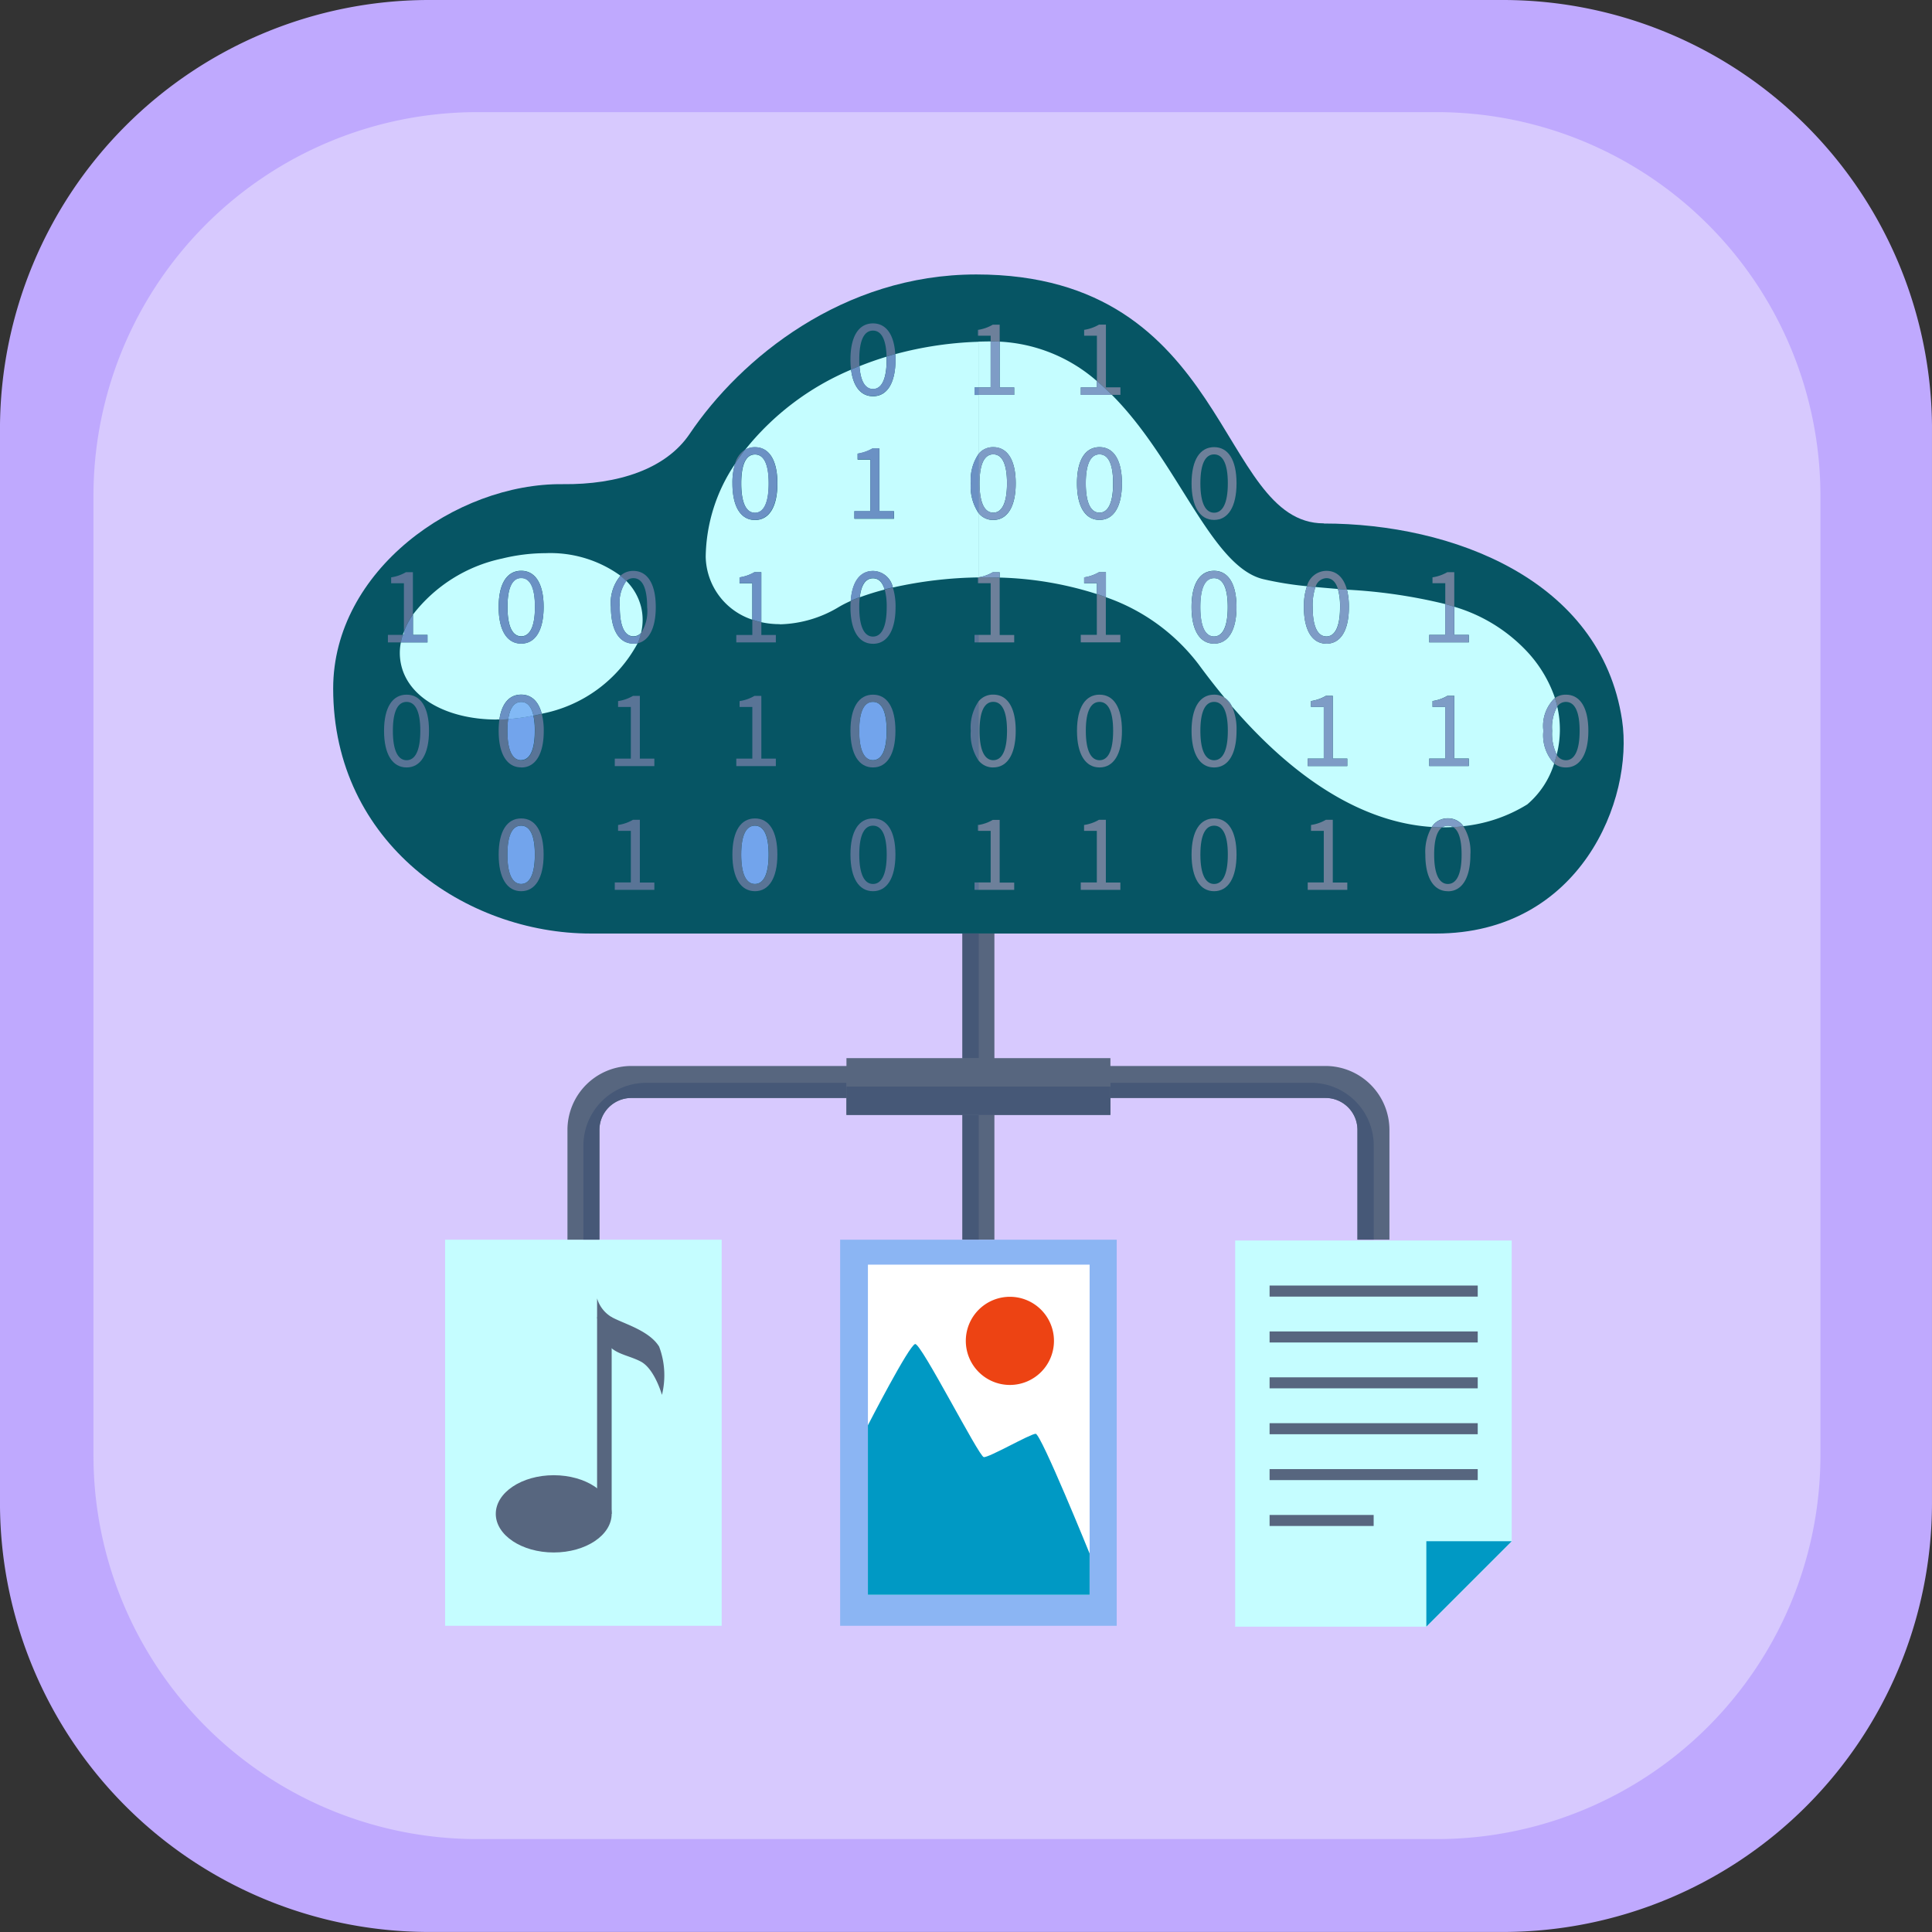 <svg xmlns="http://www.w3.org/2000/svg" xmlns:xlink="http://www.w3.org/1999/xlink" width="98.579" height="98.578" viewBox="0 0 98.579 98.578">
  <rect x="0" y="0" width="98.579" height="98.578" fill="#333333" stroke="none"/>
  <defs>
    <clipPath id="clip-path">
      <rect id="Rectangle_401223" data-name="Rectangle 401223" width="98.579" height="98.578" transform="translate(0)" fill="#bfa9fe"/>
    </clipPath>
    <clipPath id="clip-path-2">
      <rect id="Rectangle_401223-2" data-name="Rectangle 401223" width="88.117" height="88.116" fill="#d7c9fe"/>
    </clipPath>
    <clipPath id="clip-path-3">
      <path id="Path_883836" data-name="Path 883836" d="M986.049,385.7c-6.338,0-13.132-4.585-13.132-12.5,0-6.033,6.27-10.489,11.718-10.429,2.818.031,5.263-.773,6.47-2.564,2.6-3.856,7.82-8.136,14.626-8.136,12.976,0,12.29,12.7,17.731,12.7,6.537,0,14.133,2.853,15.22,10.021.615,4.066-2.134,10.9-9.492,10.9H986.049" transform="translate(-972.917 -352.076)" fill="none"/>
    </clipPath>
  </defs>
  <g id="Group_1109538" data-name="Group 1109538" transform="translate(-1104.422 -1615.554)">
    <g id="Group_1102154" data-name="Group 1102154" transform="translate(183.088 1204.548)">
      <g id="Group_1099654" data-name="Group 1099654" transform="translate(921.333 411.006)">
        <g id="Group_1099652" data-name="Group 1099652" transform="translate(0 0)" clip-path="url(#clip-path)">
          <path id="Path_873521" data-name="Path 873521" d="M98.579,76.737a21.9,21.9,0,0,1-21.84,21.84H21.84A21.9,21.9,0,0,1,0,76.737V21.84A21.9,21.9,0,0,1,21.84,0h54.9a21.9,21.9,0,0,1,21.84,21.841Z" transform="translate(0)" fill="#bfa9fe"/>
        </g>
      </g>
      <g id="Group_1099659" data-name="Group 1099659" transform="translate(926.103 416.728)">
        <g id="Group_1099652-2" data-name="Group 1099652" transform="translate(0 0)" clip-path="url(#clip-path-2)">
          <path id="Path_873521-2" data-name="Path 873521" d="M88.117,68.594A19.58,19.58,0,0,1,68.595,88.116H19.523A19.58,19.58,0,0,1,0,68.594V19.522A19.58,19.58,0,0,1,19.523,0H68.595A19.58,19.58,0,0,1,88.117,19.523Z" fill="#d7c9fe"/>
        </g>
      </g>
    </g>
    <g id="Group_1102155" data-name="Group 1102155" transform="translate(1119.738 1625.902)">
      <rect id="Rectangle_401104" data-name="Rectangle 401104" width="68" height="69" transform="translate(0.684 3.652)" fill="none"/>
      <g id="Group_1109805" data-name="Group 1109805" transform="translate(-971.233 -348.424)">
        <path id="Path_883782" data-name="Path 883782" d="M1020.314,422.547h9.754l4.356-4.356V402.843h-14.11v19.7" transform="translate(-1.373 -1.471)" fill="#c5fdff"/>
        <path id="Path_883783" data-name="Path 883783" d="M1030.359,423l4.356-4.356h-4.356V423Z" transform="translate(-1.664 -1.928)" fill="#0099c4"/>
        <path id="Path_883784" data-name="Path 883784" d="M1022.122,405.774h10.62v-.565h-10.62v.565Z" transform="translate(-1.425 -1.539)" fill="#57667f"/>
        <path id="Path_883785" data-name="Path 883785" d="M1022.122,408.184h10.62v-.563h-10.62v.563Z" transform="translate(-1.425 -1.609)" fill="#57667f"/>
        <path id="Path_883786" data-name="Path 883786" d="M1022.122,410.594h10.62v-.562h-10.62v.562Z" transform="translate(-1.425 -1.679)" fill="#57667f"/>
        <path id="Path_883787" data-name="Path 883787" d="M1022.122,413.006h10.62v-.564h-10.62v.564Z" transform="translate(-1.425 -1.749)" fill="#57667f"/>
        <path id="Path_883788" data-name="Path 883788" d="M1022.122,415.415h10.62v-.561h-10.62v.561Z" transform="translate(-1.425 -1.818)" fill="#57667f"/>
        <path id="Path_883789" data-name="Path 883789" d="M1022.122,417.826h5.31v-.562h-5.31v.562Z" transform="translate(-1.425 -1.888)" fill="#57667f"/>
        <path id="Path_883790" data-name="Path 883790" d="M999.557,422.5h14.111V402.8H999.557v19.7" transform="translate(-0.772 -1.469)" fill="#8bb5f3"/>
        <path id="Path_883791" data-name="Path 883791" d="M1001.016,420.96h11.312V404.111h-11.312V420.96Z" transform="translate(-0.814 -1.507)" fill="#fff"/>
        <path id="Path_883792" data-name="Path 883792" d="M1009.576,412.862c-.272,0-2.395,1.228-2.649,1.19s-3.194-5.817-3.5-5.77-2.412,4.145-2.412,4.145v8.652h11.312v-2.108s-2.479-6.11-2.752-6.11Z" transform="translate(-0.814 -1.628)" fill="#0099c4"/>
        <path id="Path_883793" data-name="Path 883793" d="M1008.409,405.8a2.249,2.249,0,1,0,2.249,2.249,2.249,2.249,0,0,0-2.249-2.249Z" transform="translate(-0.963 -1.556)" fill="#ed4313"/>
        <path id="Path_883794" data-name="Path 883794" d="M978.8,422.5h14.111V402.8H978.8v19.7" transform="translate(-0.171 -1.469)" fill="#c5fdff"/>
        <path id="Path_883795" data-name="Path 883795" d="M984.419,415.176c-1.633,0-2.957.885-2.957,1.971s1.323,1.971,2.957,1.971,2.956-.881,2.956-1.971-1.324-1.971-2.956-1.971Z" transform="translate(-0.248 -1.828)" fill="#57667f"/>
        <path id="Path_883796" data-name="Path 883796" d="M986.785,416.907h.744V406.868h-.744v10.039Z" transform="translate(-0.402 -1.587)" fill="#57667f"/>
        <path id="Path_883797" data-name="Path 883797" d="M987.529,406.839a1.642,1.642,0,0,1-.744-.956v.956a3.1,3.1,0,0,0,.372,1.117c.372.78,1.151.78,1.858,1.152s1.079,1.7,1.079,1.7a4.159,4.159,0,0,0-.143-2.462c-.515-.835-1.828-1.173-2.422-1.507Z" transform="translate(-0.402 -1.559)" fill="#57667f"/>
        <path id="Path_883798" data-name="Path 883798" d="M1023.462,364.78c-5.442,0-4.755-12.7-17.731-12.7-6.807,0-12.025,4.28-14.626,8.136-1.208,1.791-3.653,2.595-6.47,2.564-5.448-.06-11.718,4.4-11.718,10.429,0,7.915,6.794,12.5,13.132,12.5h43.141c7.358,0,10.105-6.838,9.491-10.9-1.086-7.168-8.683-10.021-15.219-10.021" transform="translate(0 0)" fill="#065564"/>
        <path id="Path_883799" data-name="Path 883799" d="M994.7,383.831c-.422,0-.7-.45-.7-1.5s.28-1.475.7-1.475.7.427.7,1.475-.281,1.5-.7,1.5m-11.929,0c-.42,0-.7-.45-.7-1.5s.28-1.475.7-1.475.7.427.7,1.475-.281,1.5-.7,1.5m17.95-6.317c-.42,0-.7-.45-.7-1.5s.281-1.476.7-1.476.7.426.7,1.476-.28,1.5-.7,1.5m-17.95,0c-.42,0-.7-.45-.7-1.5a4.121,4.121,0,0,1,.038-.6,9.492,9.492,0,0,0,1.289-.177,3.627,3.627,0,0,1,.07.772c0,1.048-.281,1.5-.7,1.5" transform="translate(-0.265 -0.651)" fill="#72a4ec"/>
        <g id="Group_1109804" data-name="Group 1109804" transform="translate(972.917 352.076)">
          <g id="Group_1109803" data-name="Group 1109803" clip-path="url(#clip-path-3)">
            <path id="Path_883801" data-name="Path 883801" d="M1000.127,357.007a4.174,4.174,0,0,1-.029-.51c0-1.2.431-1.845,1.15-1.845.654,0,1.072.543,1.136,1.562-.149.041-.3.083-.443.127-.027-.936-.3-1.321-.693-1.321-.421,0-.7.426-.7,1.476,0,.117,0,.227.011.33-.145.058-.288.119-.43.18" transform="translate(-973.704 -352.151)" fill="#597496"/>
            <path id="Path_883802" data-name="Path 883802" d="M1007.907,355.584c-.138-.007-.278-.011-.42-.011h-.04v-.292h-.624v-.3a2.079,2.079,0,0,0,.73-.261h.354v.865" transform="translate(-973.899 -352.153)" fill="#6d809a"/>
            <path id="Path_883803" data-name="Path 883803" d="M1006.822,355.289h-.027v-.3l.027,0v.3" transform="translate(-973.898 -352.16)" fill="#597496"/>
            <path id="Path_883804" data-name="Path 883804" d="M994.034,362a1.245,1.245,0,0,1,.505-.711q-.27.35-.505.711" transform="translate(-973.529 -352.343)" fill="#597496"/>
            <path id="Path_883805" data-name="Path 883805" d="M976.453,371.306h-.66v-.383h.758a3.139,3.139,0,0,0-.1.383m.158-.553v-2.465h-.651v-.3a2.125,2.125,0,0,0,.756-.264h.354v2.16a4.108,4.108,0,0,0-.46.867" transform="translate(-973 -352.529)" fill="#597496"/>
            <path id="Path_883806" data-name="Path 883806" d="M988.891,371.35a3.357,3.357,0,0,0,.171-.525,2.044,2.044,0,0,0,.312-1.322c0-1.049-.281-1.475-.7-1.475a.507.507,0,0,0-.368.149,3.671,3.671,0,0,0-.3-.268.941.941,0,0,1,.663-.252c.713,0,1.145.646,1.145,1.847,0,1.075-.347,1.723-.931,1.847" transform="translate(-973.354 -352.527)" fill="#597496"/>
            <path id="Path_883807" data-name="Path 883807" d="M996.117,371.378H994.1V371h.818v-.781a4.13,4.13,0,0,0,.46.132V371h.74v.383" transform="translate(-973.531 -352.601)" fill="#597496"/>
            <path id="Path_883808" data-name="Path 883808" d="M1001.248,371.4c-.719,0-1.15-.669-1.15-1.868q0-.168.012-.32.219-.1.463-.187a4.413,4.413,0,0,0-.026.508c0,1.049.281,1.5.7,1.5s.7-.449.7-1.5a3.284,3.284,0,0,0-.1-.9c.136-.035.275-.07.416-.1a3.246,3.246,0,0,1,.136,1c0,1.2-.432,1.868-1.145,1.868" transform="translate(-973.704 -352.552)" fill="#597496"/>
            <path id="Path_883809" data-name="Path 883809" d="M1008.648,371.314h-1.825v-.383h.624v-2.636h-.624v-.3l.342,0q.368,0,.742.013v2.928h.741v.383" transform="translate(-973.899 -352.537)" fill="#6d809a"/>
            <path id="Path_883810" data-name="Path 883810" d="M1006.817,371.314h-.2v-.383h.2v.383m0-3.019h-.027V368l.023,0h0v.3" transform="translate(-973.893 -352.537)" fill="#597496"/>
            <path id="Path_883811" data-name="Path 883811" d="M976.741,377.874c-.718,0-1.15-.668-1.15-1.868s.432-1.845,1.15-1.845,1.144.644,1.144,1.845-.432,1.868-1.144,1.868m0-3.344c-.422,0-.7.426-.7,1.476s.28,1.5.7,1.5.7-.45.7-1.5-.282-1.476-.7-1.476" transform="translate(-972.995 -352.716)" fill="#597496"/>
            <path id="Path_883812" data-name="Path 883812" d="M989.735,377.808h-2.02v-.381h.819v-2.636h-.651v-.3a2.106,2.106,0,0,0,.758-.265h.353v3.2h.74v.381" transform="translate(-973.346 -352.718)" fill="#597496"/>
            <path id="Path_883813" data-name="Path 883813" d="M996.117,377.808H994.1v-.381h.818v-2.636h-.651v-.3a2.1,2.1,0,0,0,.758-.265h.353v3.2h.74v.381" transform="translate(-973.531 -352.718)" fill="#597496"/>
            <path id="Path_883814" data-name="Path 883814" d="M982.762,377.9c-.718,0-1.149-.668-1.149-1.868a4.075,4.075,0,0,1,.038-.577c.149,0,.3-.008.449-.018a4.087,4.087,0,0,0-.038.6c0,1.048.28,1.5.7,1.5s.7-.45.7-1.5a3.636,3.636,0,0,0-.07-.772c.115-.023.229-.049.345-.078l.077-.019a3.52,3.52,0,0,1,.1.869c0,1.2-.431,1.868-1.145,1.868" transform="translate(-973.169 -352.745)" fill="#597496"/>
            <path id="Path_883815" data-name="Path 883815" d="M1001.248,377.874c-.719,0-1.15-.668-1.15-1.868s.431-1.845,1.15-1.845,1.145.644,1.145,1.845-.432,1.868-1.145,1.868m0-3.344c-.421,0-.7.426-.7,1.476s.281,1.5.7,1.5.7-.45.7-1.5-.28-1.476-.7-1.476" transform="translate(-973.704 -352.716)" fill="#597496"/>
            <path id="Path_883816" data-name="Path 883816" d="M1007.581,377.874a.934.934,0,0,1-.758-.363v-3a.941.941,0,0,1,.758-.352c.713,0,1.144.644,1.144,1.845s-.431,1.868-1.144,1.868m0-3.344c-.422,0-.7.426-.7,1.476s.28,1.5.7,1.5.7-.45.7-1.5-.282-1.476-.7-1.476" transform="translate(-973.899 -352.716)" fill="#6d809a"/>
            <path id="Path_883817" data-name="Path 883817" d="M1006.811,377.522a2.406,2.406,0,0,1-.391-1.505,2.354,2.354,0,0,1,.391-1.492v3" transform="translate(-973.888 -352.726)" fill="#597496"/>
            <path id="Path_883818" data-name="Path 883818" d="M989.735,384.311h-2.02v-.38h.819V381.3h-.651V381a2.088,2.088,0,0,0,.758-.264h.353v3.2h.74v.38" transform="translate(-973.346 -352.906)" fill="#597496"/>
            <path id="Path_883819" data-name="Path 883819" d="M995.047,384.377c-.719,0-1.152-.668-1.152-1.869s.433-1.844,1.152-1.844,1.143.645,1.143,1.844-.432,1.869-1.143,1.869m0-3.344c-.422,0-.7.427-.7,1.475s.28,1.5.7,1.5.7-.45.7-1.5-.281-1.475-.7-1.475" transform="translate(-973.525 -352.904)" fill="#597496"/>
            <path id="Path_883820" data-name="Path 883820" d="M982.762,384.377c-.718,0-1.149-.668-1.149-1.869s.431-1.844,1.149-1.844,1.145.645,1.145,1.844-.431,1.869-1.145,1.869m0-3.344c-.42,0-.7.427-.7,1.475s.28,1.5.7,1.5.7-.45.7-1.5-.281-1.475-.7-1.475" transform="translate(-973.169 -352.904)" fill="#597496"/>
            <path id="Path_883821" data-name="Path 883821" d="M1001.248,384.377c-.719,0-1.15-.668-1.15-1.869s.431-1.844,1.15-1.844,1.145.645,1.145,1.844-.432,1.869-1.145,1.869m0-3.344c-.421,0-.7.427-.7,1.475s.281,1.5.7,1.5.7-.45.7-1.5-.28-1.475-.7-1.475" transform="translate(-973.704 -352.904)" fill="#597496"/>
            <path id="Path_883822" data-name="Path 883822" d="M1008.648,384.311h-1.825v-.38h.624V381.3h-.624v-.3a2.042,2.042,0,0,0,.73-.26h.354v3.2h.741v.38" transform="translate(-973.899 -352.906)" fill="#6d809a"/>
            <path id="Path_883823" data-name="Path 883823" d="M1006.817,384.319h-.2v-.38h.2v.38m0-3.016h-.027V381l.027,0v.3" transform="translate(-973.893 -352.914)" fill="#597496"/>
            <path id="Path_883824" data-name="Path 883824" d="M1014.229,358.3h-.438c-.245-.246-.5-.48-.762-.7v-2.317h-.651v-.3a2.134,2.134,0,0,0,.757-.266h.354v3.2h.74v.381" transform="translate(-974.06 -352.153)" fill="#6d809a"/>
            <path id="Path_883825" data-name="Path 883825" d="M1019.173,364.867c-.718,0-1.15-.667-1.15-1.867s.432-1.846,1.15-1.846,1.144.646,1.144,1.846-.431,1.867-1.144,1.867m0-3.343c-.42,0-.7.426-.7,1.476s.28,1.5.7,1.5.7-.45.7-1.5-.281-1.476-.7-1.476" transform="translate(-974.224 -352.339)" fill="#6d809a"/>
            <path id="Path_883826" data-name="Path 883826" d="M1014.224,371.339H1012.2v-.383h.82v-2.086q.232.077.46.163v1.923h.74v.383" transform="translate(-974.055 -352.563)" fill="#6d809a"/>
            <path id="Path_883827" data-name="Path 883827" d="M1026.123,368.616l-.457-.037c-.118-.384-.326-.552-.587-.552a.6.6,0,0,0-.557.454c-.147-.014-.291-.028-.436-.044a1.033,1.033,0,0,1,.994-.783c.511,0,.878.331,1.045.96" transform="translate(-974.399 -352.527)" fill="#6d809a"/>
            <path id="Path_883828" data-name="Path 883828" d="M1031.794,369.49c-.152-.049-.306-.094-.46-.137v-1.066h-.652v-.3a2.135,2.135,0,0,0,.757-.264h.354v1.764" transform="translate(-974.59 -352.529)" fill="#6d809a"/>
            <path id="Path_883829" data-name="Path 883829" d="M1013.152,377.874c-.718,0-1.15-.668-1.15-1.868s.431-1.845,1.15-1.845,1.144.644,1.144,1.845-.431,1.868-1.144,1.868m0-3.344c-.421,0-.7.426-.7,1.476s.281,1.5.7,1.5.694-.45.694-1.5-.28-1.476-.694-1.476" transform="translate(-974.049 -352.716)" fill="#6d809a"/>
            <path id="Path_883830" data-name="Path 883830" d="M1019.173,377.874c-.718,0-1.15-.668-1.15-1.868s.432-1.845,1.15-1.845a.95.95,0,0,1,.534.152c.125.151.25.3.375.443a2.827,2.827,0,0,1,.235,1.25c0,1.2-.431,1.868-1.144,1.868m0-3.344c-.42,0-.7.426-.7,1.476s.28,1.5.7,1.5.7-.45.7-1.5-.281-1.476-.7-1.476" transform="translate(-974.224 -352.716)" fill="#6d809a"/>
            <path id="Path_883831" data-name="Path 883831" d="M1037.674,377.874a.935.935,0,0,1-.6-.2c.05-.145.094-.3.133-.45a.531.531,0,0,0,.467.283c.416,0,.7-.45.7-1.5s-.281-1.476-.7-1.476a.523.523,0,0,0-.44.234c-.033-.144-.074-.288-.121-.434a.95.95,0,0,1,.561-.169c.714,0,1.145.644,1.145,1.845s-.431,1.868-1.145,1.868" transform="translate(-974.775 -352.716)" fill="#6d809a"/>
            <path id="Path_883832" data-name="Path 883832" d="M1014.224,384.311H1012.2v-.38h.82V381.3h-.651V381a2.076,2.076,0,0,0,.758-.264h.354v3.2h.74v.38" transform="translate(-974.055 -352.906)" fill="#6d809a"/>
            <path id="Path_883833" data-name="Path 883833" d="M1026.146,384.311h-2.019v-.38h.819V381.3h-.651V381a2.089,2.089,0,0,0,.757-.264h.354v3.2h.74v.38" transform="translate(-974.401 -352.906)" fill="#6d809a"/>
            <path id="Path_883834" data-name="Path 883834" d="M1031.457,384.389c-.719,0-1.151-.668-1.151-1.869a2.506,2.506,0,0,1,.33-1.408c.181.012.358.017.531.018-.254.17-.411.606-.411,1.39,0,1.051.28,1.5.7,1.5s.7-.45.7-1.5c0-.806-.165-1.244-.431-1.4.179-.01.354-.025.522-.045a2.437,2.437,0,0,1,.358,1.449c0,1.2-.432,1.869-1.145,1.869" transform="translate(-974.579 -352.916)" fill="#6d809a"/>
            <path id="Path_883835" data-name="Path 883835" d="M1019.173,384.377c-.718,0-1.15-.668-1.15-1.869s.432-1.844,1.15-1.844,1.144.645,1.144,1.844-.431,1.869-1.144,1.869m0-3.344c-.42,0-.7.427-.7,1.475s.28,1.5.7,1.5.7-.45.7-1.5-.281-1.475-.7-1.475" transform="translate(-974.224 -352.904)" fill="#6d809a"/>
          </g>
        </g>
        <path id="Path_883837" data-name="Path 883837" d="M1030.539,380.392h-.052a.53.53,0,0,1,.553-.015q-.244.015-.5.015m-.583-.018c-2.675-.171-6.237-1.559-10.2-6.155a1.106,1.106,0,0,0-.375-.443q-.658-.792-1.33-1.707a10.1,10.1,0,0,0-4.724-3.419v-1.275h-.354a2.132,2.132,0,0,1-.757.264v.3h.651v.551a17.75,17.75,0,0,0-4.961-.842v-.27h-.354a2.081,2.081,0,0,1-.73.259v-3.29a.936.936,0,0,0,.758.362c.713,0,1.144-.667,1.144-1.867s-.431-1.846-1.144-1.846a.942.942,0,0,0-.758.354v-3.022h1.825v-.381h-.741V355.61a8.145,8.145,0,0,1,4.961,2.014v.32h-.82v.381h1.583c3.369,3.37,5.053,8.745,7.709,9.4a16.847,16.847,0,0,0,2.246.364,3.166,3.166,0,0,0-.156,1.064c0,1.2.432,1.868,1.15,1.868s1.146-.669,1.146-1.868a3.491,3.491,0,0,0-.1-.887,26.849,26.849,0,0,1,5.019.735v1.57h-.821v.383h2.021v-.383h-.74v-1.433a8.294,8.294,0,0,1,3.615,2.184,6.589,6.589,0,0,1,1.519,2.469,1.973,1.973,0,0,0-.589,1.676,2.089,2.089,0,0,0,.55,1.664,4.464,4.464,0,0,1-1.373,2.091,7.684,7.684,0,0,1-3.262,1.11.938.938,0,0,0-.787-.4.949.949,0,0,0-.82.436m-.134-3.486v.381h2.021v-.381h-.74v-3.2h-.354a2.1,2.1,0,0,1-.758.265v.3h.652v2.636h-.821m-6.2,0v.381h2.019v-.381h-.74v-3.2h-.354a2.106,2.106,0,0,1-.757.265v.3h.651v2.636h-.819m-4.778-9.581c-.717,0-1.149.646-1.149,1.847s.432,1.868,1.149,1.868,1.144-.669,1.144-1.868-.431-1.847-1.144-1.847M1013,360.993c-.718,0-1.149.646-1.149,1.846s.431,1.867,1.149,1.867,1.144-.667,1.144-1.867-.431-1.846-1.144-1.846m23.329,15.69a2.393,2.393,0,0,1-.233-1.215,2.189,2.189,0,0,1,.26-1.242,5.183,5.183,0,0,1-.027,2.457m-11.753-6.032c-.419,0-.7-.449-.7-1.5a2.908,2.908,0,0,1,.143-1.021c.375.035.757.066,1.145.1a3.231,3.231,0,0,1,.109.923c0,1.049-.281,1.5-.7,1.5m-5.73,0c-.42,0-.7-.449-.7-1.5s.28-1.475.7-1.475.7.426.7,1.475-.281,1.5-.7,1.5M1013,364.336c-.421,0-.7-.45-.7-1.5s.281-1.476.7-1.476.694.426.694,1.476-.28,1.5-.694,1.5m-5.42,0c-.422,0-.7-.45-.7-1.5s.28-1.476.7-1.476.7.426.7,1.476-.282,1.5-.7,1.5m-.134-6.392h-.624v-2.333c.206-.007.415-.011.624-.012v2.345" transform="translate(-0.982 -0.102)" fill="#c5fdff"/>
        <path id="Path_883838" data-name="Path 883838" d="M996.273,370.025a4.346,4.346,0,0,1-.943-.1v-2.549h-.353a2.139,2.139,0,0,1-.759.264v.3h.652v1.856a3.453,3.453,0,0,1-2.378-3.209,8.663,8.663,0,0,1,1.5-4.742,3.25,3.25,0,0,0-.135,1c0,1.2.433,1.867,1.152,1.867s1.143-.667,1.143-1.867-.432-1.846-1.143-1.846a.967.967,0,0,0-.512.136,13.74,13.74,0,0,1,5.413-4.095c.109.878.511,1.358,1.12,1.358.713,0,1.145-.666,1.145-1.867q0-.147-.009-.283a18.425,18.425,0,0,1,4.244-.631v2.333h-.2v.381h.2v3.022a2.357,2.357,0,0,0-.391,1.492,2.406,2.406,0,0,0,.391,1.505v3.29h0a21.165,21.165,0,0,0-4.368.516,1.047,1.047,0,0,0-1.009-.843c-.651,0-1.067.531-1.138,1.526a5.788,5.788,0,0,0-.593.3,6.078,6.078,0,0,1-3.023.894m3.8-5.767v.383h2.021v-.383h-.741v-3.2H1001a2.173,2.173,0,0,1-.757.264v.3h.65v2.637h-.819m.28,4.388c.08-.681.33-.967.675-.967.265,0,.475.174.592.573a12.8,12.8,0,0,0-1.267.394m-5.346-4.31c-.422,0-.7-.45-.7-1.5s.28-1.476.7-1.476.7.426.7,1.476-.281,1.5-.7,1.5m6.021-6.314c-.373,0-.636-.354-.69-1.168.446-.179.907-.342,1.384-.486,0,.051,0,.1,0,.155,0,1.049-.28,1.5-.7,1.5" transform="translate(-0.567 -0.102)" fill="#c5fdff"/>
        <path id="Path_883839" data-name="Path 883839" d="M1001.249,358.411c-.61,0-1.012-.48-1.12-1.358.142-.061.285-.121.43-.18.054.814.318,1.168.69,1.168.416,0,.7-.45.7-1.5,0-.053,0-.1,0-.155.146-.045.294-.086.443-.127q.009.135.009.283c0,1.2-.432,1.867-1.145,1.867" transform="translate(-0.788 -0.121)" fill="#6b91c4"/>
        <path id="Path_883840" data-name="Path 883840" d="M1008.648,358.325h-1.825v-.381h.624V355.6h.04c.142,0,.281,0,.42.011v2.334h.741v.381" transform="translate(-0.982 -0.102)" fill="#7e9cc6"/>
        <path id="Path_883841" data-name="Path 883841" d="M1006.817,358.395h-.2v-.381h.2v.381" transform="translate(-0.976 -0.172)" fill="#6b91c4"/>
        <path id="Path_883842" data-name="Path 883842" d="M995.047,364.867c-.719,0-1.152-.667-1.152-1.867a3.249,3.249,0,0,1,.135-1q.236-.361.5-.711a.967.967,0,0,1,.512-.136c.711,0,1.143.646,1.143,1.846s-.432,1.867-1.143,1.867m0-3.343c-.422,0-.7.426-.7,1.476s.28,1.5.7,1.5.7-.45.7-1.5-.281-1.476-.7-1.476" transform="translate(-0.608 -0.263)" fill="#6b91c4"/>
        <path id="Path_883843" data-name="Path 883843" d="M1002.32,364.8H1000.3v-.383h.819v-2.637h-.65v-.3a2.171,2.171,0,0,0,.757-.264h.353v3.2h.741v.383" transform="translate(-0.793 -0.265)" fill="#6b91c4"/>
        <path id="Path_883844" data-name="Path 883844" d="M1007.581,364.867a.935.935,0,0,1-.758-.362v-3a.942.942,0,0,1,.758-.353c.713,0,1.144.646,1.144,1.846s-.431,1.867-1.144,1.867m0-3.343c-.422,0-.7.426-.7,1.476s.28,1.5.7,1.5.7-.45.7-1.5-.282-1.476-.7-1.476" transform="translate(-0.982 -0.263)" fill="#7e9cc6"/>
        <path id="Path_883845" data-name="Path 883845" d="M1006.811,364.516a2.406,2.406,0,0,1-.391-1.505,2.357,2.357,0,0,1,.391-1.492v3" transform="translate(-0.971 -0.274)" fill="#6b91c4"/>
        <path id="Path_883846" data-name="Path 883846" d="M995.382,370.275a4.121,4.121,0,0,1-.46-.132v-1.856h-.652v-.3a2.138,2.138,0,0,0,.758-.264h.353v2.549" transform="translate(-0.619 -0.453)" fill="#6b91c4"/>
        <path id="Path_883847" data-name="Path 883847" d="M1000.11,369.183c.071-1,.487-1.526,1.138-1.526a1.047,1.047,0,0,1,1.009.843c-.142.032-.281.067-.417.1-.118-.4-.327-.573-.592-.573-.345,0-.6.286-.675.967-.163.061-.318.123-.463.187" transform="translate(-0.788 -0.451)" fill="#6b91c4"/>
        <path id="Path_883848" data-name="Path 883848" d="M1007.907,368q-.373-.013-.742-.013l-.342,0h0a2.08,2.08,0,0,0,.73-.259h.354V368" transform="translate(-0.982 -0.453)" fill="#7e9cc6"/>
        <path id="Path_883849" data-name="Path 883849" d="M1006.819,367.993h0" transform="translate(-0.982 -0.461)" fill="#6b91c4"/>
        <path id="Path_883850" data-name="Path 883850" d="M1013.786,358.385H1012.2V358h.82v-.32c.264.221.518.455.762.7" transform="translate(-1.138 -0.162)" fill="#7e9cc6"/>
        <path id="Path_883851" data-name="Path 883851" d="M1013.152,364.867c-.718,0-1.15-.667-1.15-1.867s.431-1.846,1.15-1.846,1.144.646,1.144,1.846-.431,1.867-1.144,1.867m0-3.343c-.421,0-.7.426-.7,1.476s.281,1.5.7,1.5.694-.45.694-1.5-.28-1.476-.694-1.476" transform="translate(-1.132 -0.263)" fill="#7e9cc6"/>
        <path id="Path_883852" data-name="Path 883852" d="M1013.489,369q-.229-.086-.46-.163v-.551h-.651v-.3a2.132,2.132,0,0,0,.757-.264h.354V369" transform="translate(-1.143 -0.453)" fill="#7e9cc6"/>
        <path id="Path_883853" data-name="Path 883853" d="M1025.074,371.395c-.718,0-1.15-.669-1.15-1.868a3.171,3.171,0,0,1,.156-1.064c.145.016.29.03.436.044a2.909,2.909,0,0,0-.143,1.021c0,1.049.281,1.5.7,1.5s.7-.449.7-1.5a3.231,3.231,0,0,0-.109-.923l.457.037a3.492,3.492,0,0,1,.1.887c0,1.2-.433,1.868-1.146,1.868" transform="translate(-1.477 -0.475)" fill="#7e9cc6"/>
        <path id="Path_883854" data-name="Path 883854" d="M1032.529,371.355h-2.021v-.383h.82V369.4q.232.064.46.137v1.433h.74v.383" transform="translate(-1.668 -0.502)" fill="#7e9cc6"/>
        <path id="Path_883855" data-name="Path 883855" d="M1019.173,371.371c-.718,0-1.15-.669-1.15-1.868s.432-1.847,1.15-1.847,1.144.646,1.144,1.847-.431,1.868-1.144,1.868m0-3.343c-.42,0-.7.426-.7,1.475s.28,1.5.7,1.5.7-.449.7-1.5-.281-1.475-.7-1.475" transform="translate(-1.307 -0.451)" fill="#7e9cc6"/>
        <path id="Path_883856" data-name="Path 883856" d="M1026.146,377.808h-2.019v-.381h.819v-2.636h-.651v-.3a2.106,2.106,0,0,0,.757-.265h.354v3.2h.74v.381" transform="translate(-1.484 -0.642)" fill="#7e9cc6"/>
        <path id="Path_883857" data-name="Path 883857" d="M1032.529,377.808h-2.021v-.381h.82v-2.636h-.651v-.3a2.1,2.1,0,0,0,.757-.265h.354v3.2h.74v.381" transform="translate(-1.668 -0.642)" fill="#7e9cc6"/>
        <path id="Path_883858" data-name="Path 883858" d="M1020.132,374.761c-.124-.144-.249-.292-.375-.443a1.1,1.1,0,0,1,.375.443" transform="translate(-1.357 -0.644)" fill="#7e9cc6"/>
        <path id="Path_883859" data-name="Path 883859" d="M1037.057,377.675a2.089,2.089,0,0,1-.549-1.664,1.973,1.973,0,0,1,.589-1.676c.047.146.088.29.121.434a2.187,2.187,0,0,0-.26,1.242,2.4,2.4,0,0,0,.233,1.215c-.039.154-.084.3-.133.45" transform="translate(-1.842 -0.645)" fill="#7e9cc6"/>
        <path id="Path_883860" data-name="Path 883860" d="M1031.177,381.118c-.173,0-.35-.007-.531-.018a.949.949,0,0,1,.82-.436.938.938,0,0,1,.787.4c-.168.019-.343.035-.522.045a.53.53,0,0,0-.553.015" transform="translate(-1.672 -0.828)" fill="#7e9cc6"/>
        <path id="Path_883861" data-name="Path 883861" d="M982.114,375.422c.089-.619.332-.881.662-.881.293,0,.519.212.627.7a9.491,9.491,0,0,1-1.29.177" transform="translate(-0.266 -0.651)" fill="#82b9f5"/>
        <path id="Path_883862" data-name="Path 883862" d="M981.363,375.215c-2.451,0-4.45-1.047-4.866-2.745a2.754,2.754,0,0,1-.025-1.192h1.358v-.383h-.74v-1.038A7.766,7.766,0,0,1,981.64,367a9.409,9.409,0,0,1,2.222-.274,6.1,6.1,0,0,1,3.816,1.151,2.149,2.149,0,0,0-.488,1.594c0,1.2.433,1.868,1.151,1.868a1.012,1.012,0,0,0,.214-.021,7.072,7.072,0,0,1-4.895,3.6c-.165-.64-.533-.976-1.049-.976-.593,0-.991.439-1.111,1.268h-.138m1.249-7.586c-.718,0-1.149.646-1.149,1.847s.431,1.868,1.149,1.868,1.145-.669,1.145-1.868-.431-1.847-1.145-1.847m5.73,3.344c-.421,0-.7-.449-.7-1.5a1.891,1.891,0,0,1,.333-1.326,2.862,2.862,0,0,1,.755,1.326,2.819,2.819,0,0,1,0,1.322.5.5,0,0,1-.385.176m-5.73,0c-.421,0-.7-.449-.7-1.5s.279-1.475.7-1.475.7.426.7,1.475-.281,1.5-.7,1.5m-5.982-.079h-.06c.019-.057.039-.115.06-.171v.171" transform="translate(-0.101 -0.425)" fill="#c5fdff"/>
        <path id="Path_883863" data-name="Path 883863" d="M977.832,371.371h-1.359a3.179,3.179,0,0,1,.1-.383h.06v-.171a4.1,4.1,0,0,1,.46-.867v1.038h.74v.383" transform="translate(-0.103 -0.518)" fill="#6b91c4"/>
        <path id="Path_883864" data-name="Path 883864" d="M988.663,371.379c-.718,0-1.151-.669-1.151-1.868a2.15,2.15,0,0,1,.487-1.594,3.728,3.728,0,0,1,.3.268,1.89,1.89,0,0,0-.333,1.326c0,1.049.281,1.5.7,1.5a.5.5,0,0,0,.384-.176,3.36,3.36,0,0,1-.171.525,1.016,1.016,0,0,1-.214.021" transform="translate(-0.423 -0.459)" fill="#6b91c4"/>
        <path id="Path_883865" data-name="Path 883865" d="M982.762,371.371c-.718,0-1.149-.669-1.149-1.868s.431-1.847,1.149-1.847,1.145.646,1.145,1.847-.431,1.868-1.145,1.868m0-3.343c-.42,0-.7.426-.7,1.475s.28,1.5.7,1.5.7-.449.7-1.5-.281-1.475-.7-1.475" transform="translate(-0.252 -0.451)" fill="#6b91c4"/>
        <path id="Path_883866" data-name="Path 883866" d="M981.652,375.429c.12-.829.518-1.268,1.111-1.268.516,0,.884.336,1.049.976l-.077.019c-.115.028-.23.054-.345.078-.108-.492-.334-.7-.627-.7-.33,0-.573.262-.662.881-.151.011-.3.017-.449.018" transform="translate(-0.253 -0.64)" fill="#6b91c4"/>
        <path id="Path_883867" data-name="Path 883867" d="M1005.983,402.329h1.631V386.708h-1.631v15.621" transform="translate(-0.958 -1.003)" fill="#57667f"/>
        <path id="Path_883868" data-name="Path 883868" d="M1023.907,393.672H988.489a3.265,3.265,0,0,0-3.261,3.262v5.6h1.63v-5.6a1.632,1.632,0,0,1,1.63-1.63h35.419a1.632,1.632,0,0,1,1.63,1.63v5.6h1.632v-5.6a3.266,3.266,0,0,0-3.262-3.262" transform="translate(-0.357 -1.205)" fill="#57667f"/>
        <path id="Path_883869" data-name="Path 883869" d="M1027.189,402.557h-.825v-5.6h0a1.632,1.632,0,0,0-1.63-1.63h-10.976v-.77h10.3a3.2,3.2,0,0,1,3.135,3.26v4.738" transform="translate(-1.183 -1.231)" fill="#465877"/>
        <path id="Path_883870" data-name="Path 883870" d="M986.883,402.557h-.816v-4.738a3.2,3.2,0,0,1,3.135-3.26h10.285v.77H988.513a1.632,1.632,0,0,0-1.63,1.63v5.6" transform="translate(-0.381 -1.231)" fill="#465877"/>
        <path id="Path_883871" data-name="Path 883871" d="M1006.815,402.329h-.832v-6.364h.832v6.364m0-9.259h-.832v-6.362h.832v6.362" transform="translate(-0.958 -1.003)" fill="#465877"/>
        <path id="Path_883872" data-name="Path 883872" d="M999.888,396.155h13.468V393.26H999.888v2.895" transform="translate(-0.781 -1.193)" fill="#57667f"/>
        <path id="Path_883873" data-name="Path 883873" d="M1013.356,396.2H999.888v-1.446h13.468V396.2" transform="translate(-0.781 -1.236)" fill="#465877"/>
      </g>
    </g>
  </g>
</svg>
